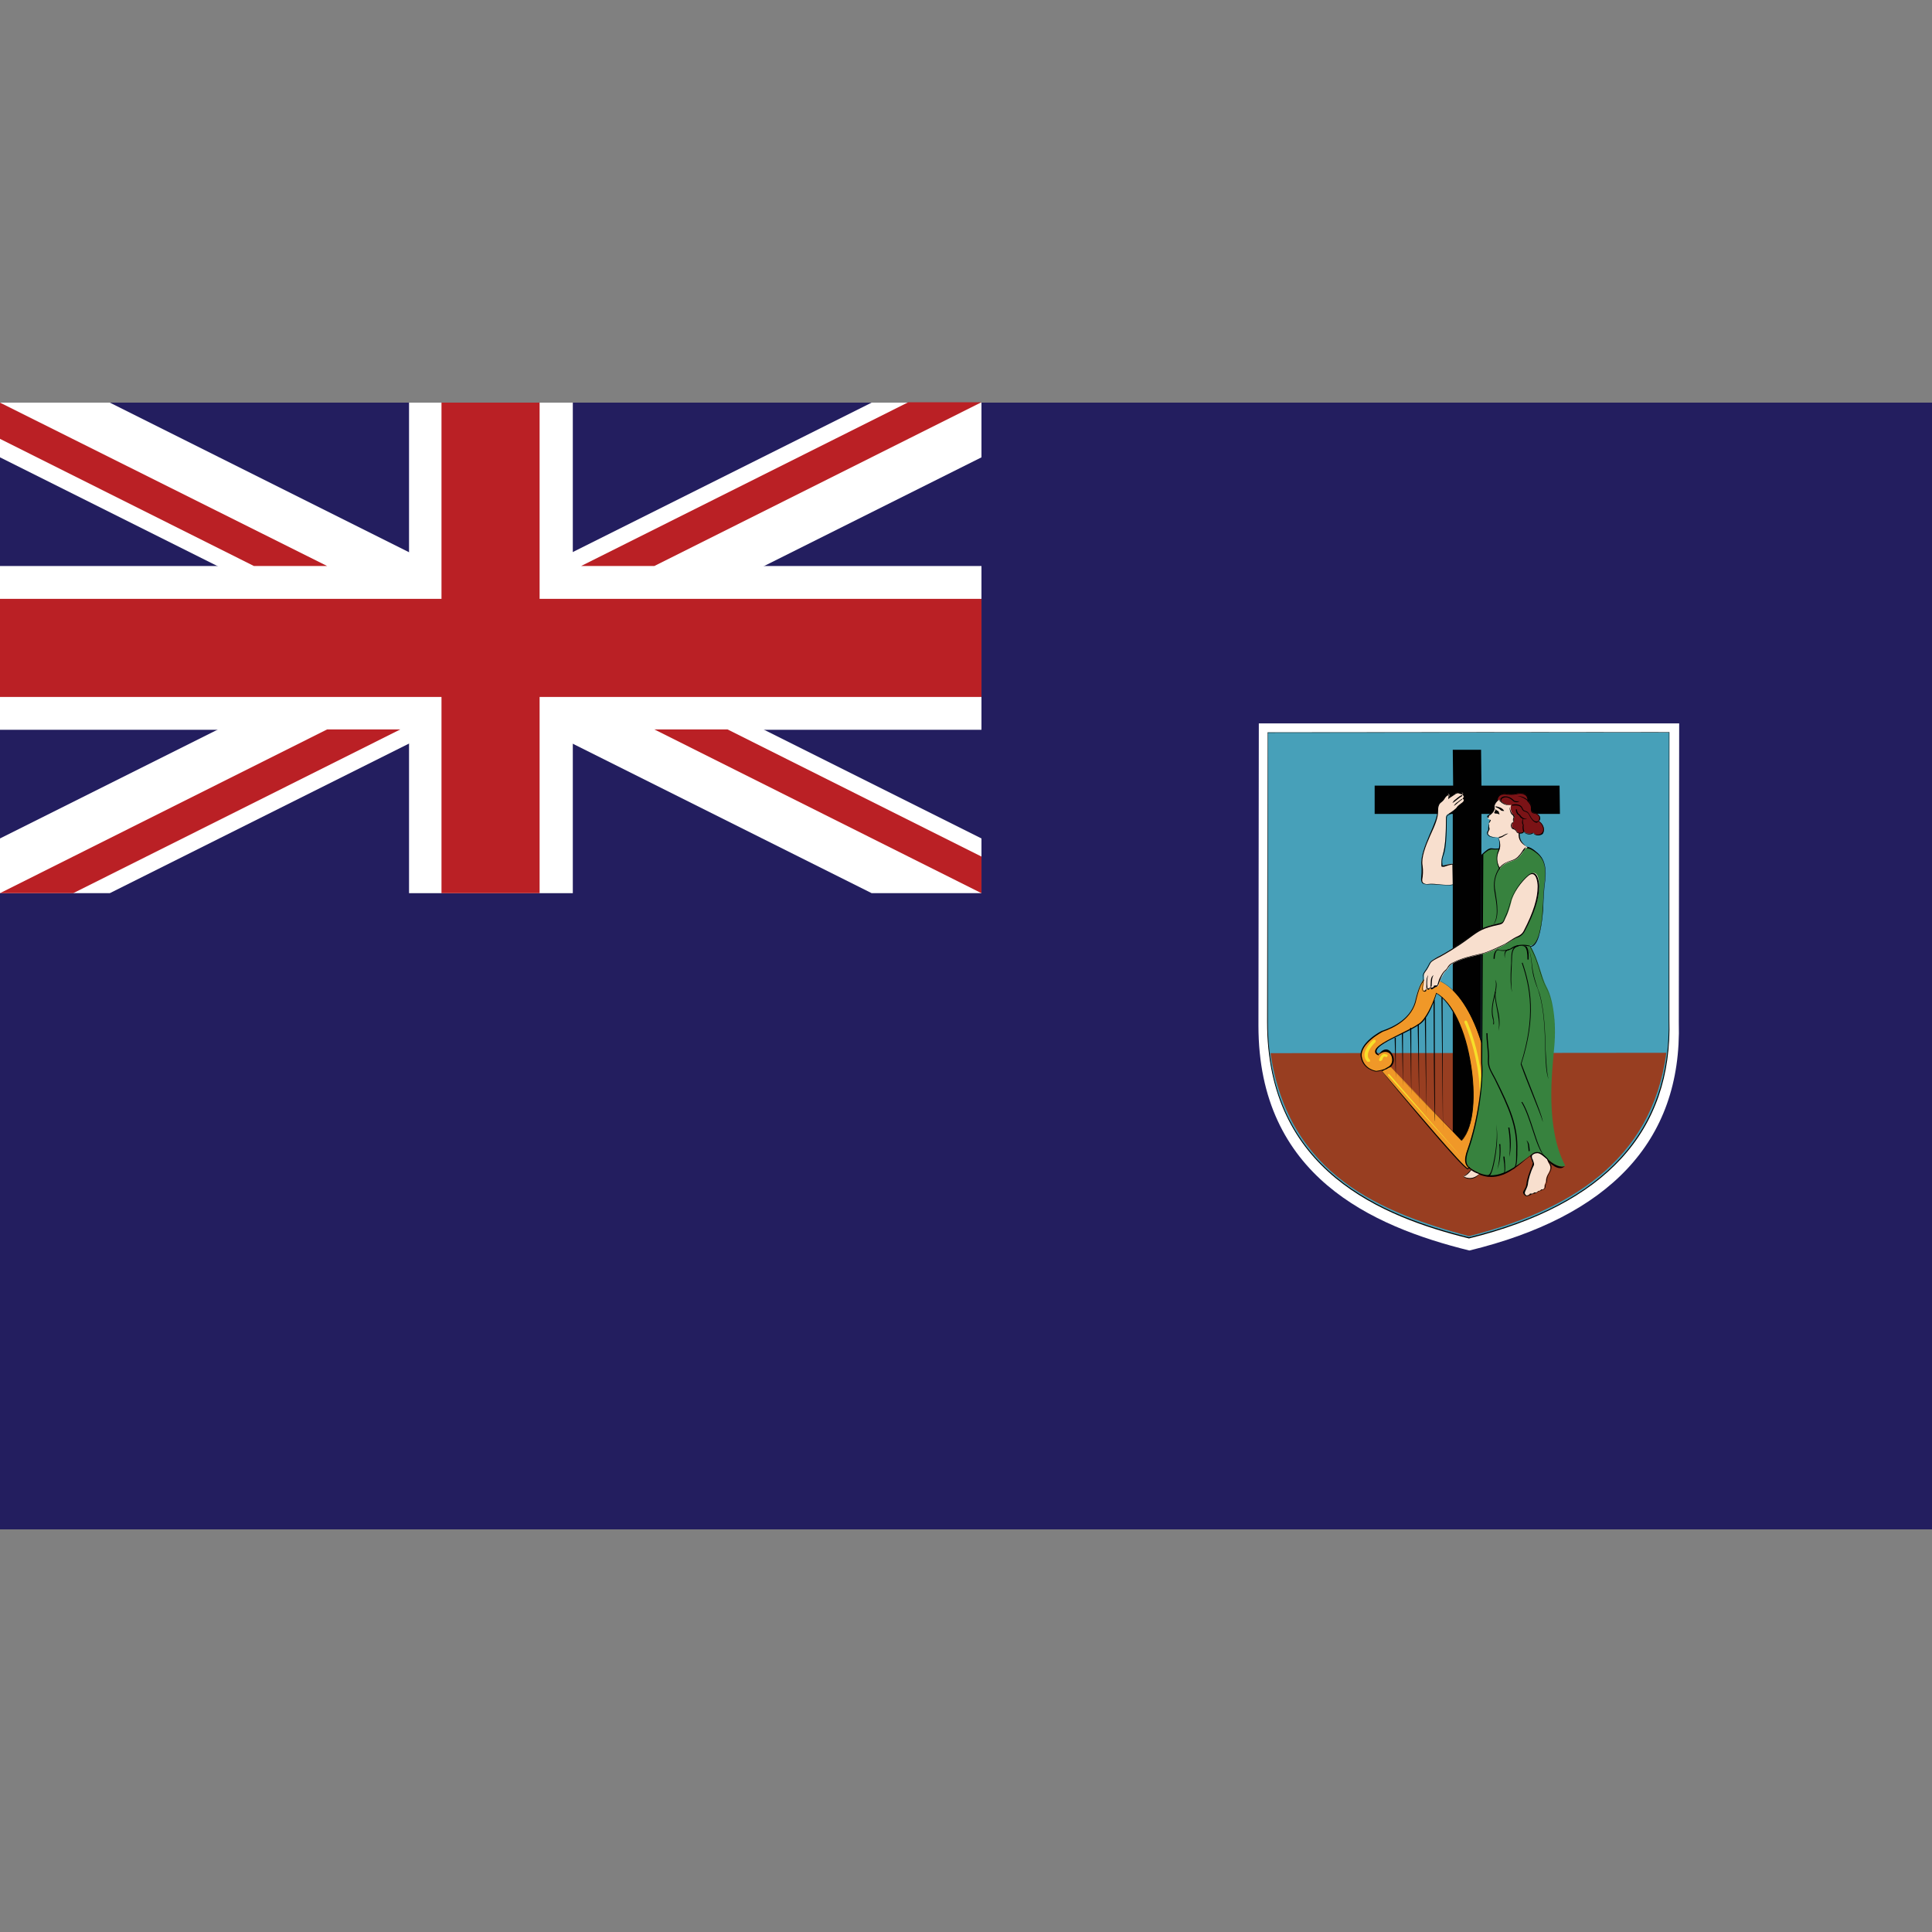 <?xml version="1.0" ?><svg id="Layer_1" style="enable-background:new 0 0 512 512;" version="1.1" viewBox="0 0 512 512" xml:space="preserve" xmlns="http://www.w3.org/2000/svg" xmlns:xlink="http://www.w3.org/1999/xlink"><rect x="0" y="0" width="512" height="512" fill="#808080" stroke="none"/><style type="text/css">
	.st0{fill:#231E5F;}
	.st1{fill:#FFFFFF;}
	.st2{fill:#47A0B9;}
	.st3{fill:#010101;}
	.st4{fill:#983E21;}
	.st5{fill:#F09828;}
	.st6{fill:#F7DF29;}
	.st7{fill:#BA2025;}
	.st8{fill:#37823E;}
	.st9{fill:#F8DFCE;}
	.st10{fill:#7B1316;}
	.st11{fill:none;}
</style><g><rect class="st0" height="298.6" width="512" y="106.7"/><path class="st1" d="M333.6,191.7H445l-0.1,79.2c0.9,31.9-18.9,51.6-55.5,60.5c-25.9-6.4-55.9-19.8-55.9-59.6L333.6,191.7z"/><path class="st2" d="M336,194.1h106.4l-0.1,75.9c0.9,30.5-18.1,49.5-53,58c-24.8-6.2-53.4-18.9-53.4-57.1L336,194.1z"/><g><path class="st3" d="M389.3,328.2L389.3,328.2c-23-5.7-53.5-17.9-53.5-57.3l0.1-76.8l106.5-0.1v76.1    C443.3,299.8,425.4,319.3,389.3,328.2L389.3,328.2L389.3,328.2z M442.3,194.1L336,194.2v76.7c0,39.2,30.4,51.3,53.3,57    c36-8.8,53.7-28.3,52.9-57.9L442.3,194.1L442.3,194.1z"/></g><path class="st4" d="M441.6,279c-3.9,29.1-26.3,41.9-52.3,48.6c-23-6.2-47.8-16-52.6-48.5L441.6,279z"/><polygon class="st3" points="364.3,208.2 385.1,208.2 385,198.7 392.5,198.7 392.6,208.2 413.3,208.2 413.4,215.7 392.6,215.7    392.4,303.2 385,303.3 385,215.7 364.3,215.7  "/><path class="st5" d="M368.4,282.6l18.9,19.7c6.6-7.2,2-34.1-6.6-39.1c-1,3.2-2.8,7-4.7,8.2c-4.1,2.8-14.2,6.1-10.8,8.2   c0.8-1.1,2.8-2.1,3.7,0.3c1.1,3.7-4.2,4-4.2,4s-3.4-0.4-4-3.8c-0.6-3.4,5-6.6,5.5-6.8c0.5-0.2,7.8-2.1,9-8.6   c1.5-6.4,3.1-5.4,3.4-5.5c9.6,0.9,15.8,18.1,16.2,30.1c0.4,12-4.9,20-5.8,20.5c-0.9,0.5-22.8-25.9-22.8-25.9L368.4,282.6z"/><g><path class="st3" d="M389,309.9c-1.4,0-20.6-23.3-22.8-26l0.2-0.2c-0.9,0.2-1.6,0.3-1.7,0.3s-3.5-0.5-4.1-3.9    c-0.6-3.7,5.5-6.9,5.6-6.9c3-1,8-3.3,9-8.5c1.4-5.6,2.8-5.6,3.3-5.6c9.8,0.9,16.2,18.2,16.6,30.2C395.4,301.3,390,309.3,389,309.9    L389,309.9L389,309.9z M368,283c-0.3,0.2-0.6,0.4-1,0.5l-0.7,0.4c8.6,10.1,21.6,25.5,22.7,25.7c0.9-0.6,6.1-8.5,5.8-20.4    c-0.3-11.9-6.6-29.1-16.1-30c-1.4,0-2.4,1.8-3.3,5.5c-1,5.3-6,7.7-8.9,8.7c-0.2,0.1-6.2,3.2-5.6,6.7c0.6,3.3,3.8,3.7,3.8,3.7    s1.1-0.1,2.2-0.5l1.2-0.7c0.8-0.6,1-1.5,0.7-2.6c-0.7-1.9-2.8-1.3-3.5-0.3c-0.7-0.3-0.9-0.6-0.9-1.1c0.1-1.4,3.2-2.9,6.6-4.6    c1.8-0.9,3.7-1.8,5-2.7c1.8-1.2,3.6-5,4.6-8.2c4.3,2.3,7.9,9.9,9.3,19.4c1.1,7,1,15.9-2.5,19.8L368.5,283l18.9,19.2    c2.7-3.2,3.7-10.7,2.3-19.6c-1.5-9.4-5-16.9-9-19.3c-0.9,3.1-2.6,7-4.5,8.2c-1.3,0.9-3.1,1.8-5,2.7c-3.1,1.5-6.4,3.1-6.4,4.4    c0,0.3,0.2,0.6,0.6,0.9c0.4-0.9,2.5-2.8,3.8,0.4c0.4,1.2,0.1,2.2-0.7,2.9l-0.1-0.1l0,0l0.1,0.1l0,0L368,283L368,283z"/></g><g><polygon class="st3" points="382.4,299.8 382,264.3 382.3,264.3   "/></g><g><path class="st3" d="M380.3,297.2c-0.3,0-0.4-32.2-0.4-32.2h0.3C380.2,265.1,380.3,297.2,380.3,297.2L380.3,297.2z"/></g><g><polygon class="st3" points="378,295.3 377.6,269.7 377.9,269.7   "/></g><g><polygon class="st3" points="376.1,292.7 375.7,271.5 376,271.5   "/></g><g><polygon class="st3" points="374,290.3 373.7,272.4 374,272.4   "/></g><g><polygon class="st3" points="371.8,288 371.5,273.8 371.8,273.8   "/></g><g><polygon class="st3" points="369.9,285.8 369.6,275 369.9,275   "/></g><g><path class="st6" d="M387.7,307.1L367.9,285c-0.1-0.1-0.1-0.2,0-0.3c0.1-0.1,0.2-0.1,0.3,0L387.7,307.1L387.7,307.1z"/></g><g><path class="st6" d="M389.2,306.5c-0.1,0-0.1,0-0.2,0c-0.2-0.1-0.3-0.3-0.2-0.5c8-15.6-0.6-34.8-0.7-35s0-0.4,0.2-0.5    c0.2-0.1,0.4,0,0.5,0.2c0.1,0.2,8.8,19.7,0.6,35.6C389.5,306.4,389.3,306.5,389.2,306.5L389.2,306.5z"/></g><g><path class="st6" d="M365.8,281.2h-0.1c-0.2-0.1-0.3-0.3-0.2-0.5c0.1-0.2,0.5-1.2,1.2-1.4c0.1-0.1,0.8,0.2,0.9,0.2    c0.2,0.1,0.2,0.4,0,0.5c-0.1,0.2-0.4,0.2-0.5,0c-0.5-0.1-0.7,0.5-0.8,0.9C366.1,281.1,365.9,281.2,365.8,281.2L365.8,281.2z"/></g><g><path class="st6" d="M362.6,281.4c-0.1,0-0.2,0-0.3-0.1c-0.5-0.5-0.7-1.1-0.7-1.8c0.1-1.9,2.2-3.8,2.3-3.9c0.2-0.1,0.4-0.1,0.6,0    c0.1,0.2,0.1,0.4,0,0.6c0,0-2,1.8-2,3.4c0,0.5,0.1,0.9,0.5,1.2c0.1,0.2,0.1,0.4,0,0.6C362.8,281.3,362.7,281.4,362.6,281.4    L362.6,281.4z"/></g><path class="st1" d="M0,106.7v14.5l231,115.5h29.1v-14.5l-231-115.5H0z M260.1,106.7v14.5l-231,115.5H0v-14.5l231-115.5H260.1z"/><path class="st1" d="M108.4,236.7h43.4v-130h-43.4V236.7z M0,193.4h260.1V150H0V193.4z"/><path class="st7" d="M0,184.7h260.1v-26H0V184.7z M117,236.7h26v-130h-26V236.7z"/><path class="st7" d="M0,236.7l86.7-43.4h19.4l-86.7,43.4L0,236.7L0,236.7z M0,106.7L86.7,150H67.3L0,116.3V106.7z M154,150   l86.7-43.4h19.4L173.4,150H154z M260.1,236.7l-86.7-43.4h19.4l67.3,33.7V236.7z"/><path class="st8" d="M392.6,226.6c1.3-1.1,2-1.8,2.8-1.7c0.8,0.1,1.9,0.1,2.7-0.2c0.8-0.2,4.8-0.7,6.5-0.2c0.6,0.1,1.3,0.4,2.5,1.3   c1.2,1,2.8,2.7,2.3,7.3c-0.6,4.7-0.4,6.7-0.6,9.3c-0.4,4.6-1.5,8.4-3.3,8.1c2.5,4.4,2.8,8.1,4.4,11.1s2.6,9.1,2,15.8   c-0.6,6.6-2.4,21.5,2.9,31.5c-0.9,0.6-3,0-4.9-2s-2.7-1.9-4.3-0.8c-4.7,3.6-9.2,8-15.7,3.6c-1.5-1-2-2.2-0.9-5.3   c2.7-7.6,4.1-18.1,3.6-23V226.6z"/><g><path class="st3" d="M395.2,311.9c-1.8,0-3.6-0.6-5.4-1.9c-1.5-1-2.1-2.2-0.9-5.4c2.7-7.6,4.1-18,3.6-22.9v-55.1    c1.4-1.3,2-1.8,2.7-1.8c1.5,0.2,2.1,0.1,2.9-0.2c0.9-0.3,5.2-0.6,6.6-0.2c0.7,0.1,1.5,0.5,2.5,1.4c1,0.8,2.9,2.5,2.3,7.5    c-0.4,2.9-0.4,4.8-0.5,6.4c0,1-0.1,1.9-0.2,2.9c-0.4,3.8-1.2,8.3-3.2,8.3c1.3,2.3,2,4.6,2.6,6.6c0.5,1.6,0.9,3,1.6,4.3    c1.8,3.3,2.6,9.7,2,15.8l-0.1,1.1c-0.7,7.3-2,20.9,3,30.3c-1,1.2-2.9,0.5-5.1-1.9c-1.9-2-2.7-1.8-4.1-0.7l-1.2,0.9    C401.6,309.6,398.7,311.9,395.2,311.9L395.2,311.9z M395.4,225.1c-0.8,0-1.4,0.5-2.3,1.3l-0.3,55.3c0.4,5-0.9,15.4-3.6,23    c-1.1,3.1-0.6,4.2,0.8,5.1c5.3,3.6,9.9,0.8,14.4-2.7l1.2-0.9c1.5-1.1,2.4-1.4,4.4,0.8c1.6,1.7,3.8,2.6,4.7,2c-5-9.4-3.7-23-3-30.3    l0.1-1.1c0.7-7.1-0.5-13-2-15.7c-0.7-1.3-1.2-2.8-1.7-4.4c-0.6-2-1.3-4.3-2.7-6.7c1.7-0.2,2.8-3,3.3-8.2c0.1-1,0.1-1.9,0.2-2.9    c0.1-1.6,0.1-3.5,0.5-6.4c0.6-4.9-1.3-6.5-2.2-7.2c-1-0.8-1.7-1.2-2.4-1.3c-1.5-0.5-5.7,0-6.5,0.2    C397.4,225.1,396.3,225.2,395.4,225.1L395.4,225.1L395.4,225.1z"/></g><path class="st9" d="M397.2,221.9c0.3,1.1,0.5,2.4,0,3.7c-0.6,1.3-0.7,2.8,0.3,4.6c1.5-2.1,3.6-1.7,4.9-2.9   c1.3-1.3,1.5-2.4,2.4-2.7c-0.9-0.8-2.4-1.7-2.1-4.1c0.3-2.4,3.6-4.3,0.6-7.9c-1.9-2.3-4.7-1.7-6-0.8c-0.6,0.4-1.1,1-1.2,1.4   c-0.2,0.4,0,1.3-0.4,1.9c-0.3,0.4-0.7,0.7-1.1,1.1c-0.3,0.2-0.5,0.5-0.2,0.8c0.1,0.1,0.3,0.2,0.6,0.3c-0.1,0.3-0.3,0.6-0.4,0.8   c-0.2,0.2-0.1,0.4,0.1,0.5c-0.2,0.8,0.2,0.8-0.1,1.4c-0.3,0.5-0.6,1.1,0.4,1.6C395.1,221.7,396.5,222,397.2,221.9L397.2,221.9z"/><g><path class="st3" d="M397.4,230.4l-0.1-0.2c-0.8-1.6-0.9-3.2-0.3-4.7c0.5-1.2,0.4-2.4,0.1-3.4c0.5,1,0.7,2.3,0.1,3.5    c-0.6,1.4-0.6,2.8,0.2,4.3c0.9-1.1,2-1.5,2.9-1.8c0.7-0.2,1.4-0.5,1.9-1s0.9-1,1.2-1.5c0.3-0.5,0.6-0.9,1-1.1    c-0.2,0.4-0.4,0.8-0.8,1.2c-0.3,0.4-0.7,1-1.2,1.5s-1.2,0.8-2,1c-1,0.3-2,0.7-2.9,1.9L397.4,230.4L397.4,230.4z M404.4,224.3    c-1.2-0.8-2.2-1.7-1.9-3.8c0.1-0.8,0.5-1.5,0.9-2.2c0.9-1.6,1.8-3.2-0.2-5.7c-2.4-2.9-4.9-1.5-5.8-0.8c-0.6,0.4-1,1-1.2,1.4    c-0.1,0.1-0.1,0.4-0.1,0.6c0,0.4,0,0.9-0.3,1.3c-0.3,0.4-0.7,0.8-1.2,1.1l-0.1,0.6l-0.4-0.3c0-0.2,0.1-0.4,0.4-0.5    c0.4-0.3,0.8-0.7,1.1-1c0.2-0.3,0.3-0.7,0.3-1.1c0-0.3,0-0.5,0.1-0.7c0.2-0.5,0.7-1.1,1.3-1.5c1-0.7,3.6-2.3,6.1,0.8    c2.1,2.6,1.1,4.4,0.3,5.9c-0.4,0.7-0.8,1.4-0.9,2.1C402.5,222.6,403.5,223.4,404.4,224.3C404.4,224.2,404.4,224.2,404.4,224.3    L404.4,224.3z M396.6,222c-0.8,0-1.6-0.2-1.8-0.3c-0.4-0.2-0.6-0.5-0.7-0.7c-0.1-0.4,0.1-0.7,0.3-1c0-0.8,0-1,0.1-1.4    c0.1-0.8,0.2-1,0.4-1.3l-0.3-0.3l0.5,0.4c-0.1,0.2-0.3,0.5-0.5,0.8c0,0.8,0,1,0.1,1.2c0,0.2,0.1,0.4-0.1,0.7    c-0.2,0.3-0.3,0.6-0.3,0.9c0.1,0.2,0.3,0.4,0.6,0.6c0.2,0.1,1.3,0.4,2,0.4c0,0,0.1,0.1,0.1,0.2C396.9,222,396.7,222,396.6,222    L396.6,222z"/></g><path class="st9" d="M385,234.4c-1.8,0.4-4.6-0.3-6.7-0.1c-0.9,0.1-1.7-0.4-1.6-1.3c0.1-0.9,0.2-2.4,0.1-3.7c-0.3-2,0.7-4.9,2.1-8   s2.1-4.9,2.1-6.3c0-1,0.1-2.1,1-2.6c0.6-0.4,0.8-0.8,1-1.2c0.5-0.8,1-1,1.1-0.5c0,0.3-0.1,0.5-0.3,0.9c0.6-0.5,1.5-1,1.7-1.2   c0.2-0.2,1.3-0.9,1.4-0.2c0.4-0.2,0.7-0.2,0.8,0c0.1,0.3,0,0.4-0.2,0.5c0.3-0.1,0.7,0.5,0,1c0.3-0.1,0.7,0.4,0.1,0.9   s-1.3,0.9-1.5,1.3c-0.2,0.4-1.7,1.5-2.3,1.8c-0.6,0.3-0.6,0.6-0.6,1.5c0,9.6-1.2,8.8-1.2,11.2c0,0.6-0.1,1.2,0.5,1   c0.6-0.2,1.5-0.5,2.5-0.5V234.4z"/><g><path class="st3" d="M383.6,234.6c-0.7,0-1.4-0.1-2.1-0.1c-1.1-0.1-2.2-0.2-3.2-0.1c-0.7,0-1.2-0.2-1.4-0.4    c-0.2-0.3-0.3-0.6-0.3-1c0.1-1,0.2-2.4,0.1-3.6c-0.3-2.2,0.9-5.3,2.1-8.1c1.4-3.2,2.1-4.9,2.1-6.3c0-1,0.1-2.1,1-2.7    c0.5-0.3,0.7-0.6,0.8-0.9c0.5-0.7,0.8-1,1.1-1c0.3,0.5,0.3,0.8,0.2,1.1c0.3-0.4,0.7-0.7,1.1-0.9c0.6-0.4,1.1-0.8,1.5-0.8l0.8,0.2    c0.5,0.5,0.5,0.7,0.3,0.9l-0.1-0.5l-0.2,0.1l-0.7-0.2c-0.4-0.2-0.8,0-1.2,0.3c-0.7,0.5-1.3,0.8-1.7,1.2c0.1-0.6,0.1-0.8,0.1-1    c-0.2-0.1-0.5,0.1-0.9,0.6c-0.3,0.5-0.5,0.8-1,1.2c-0.8,0.5-0.9,1.5-0.9,2.5c0,1.5-0.6,3.2-2.1,6.4c-1.2,2.7-2.4,5.8-2,7.9    c0.2,1.3,0.1,2.7-0.1,3.7c0,0.3,0,0.6,0.2,0.8s0.6,0.4,1,0.4c1.7-0.2,2.4,0,3.5,0.1c1.3,0.1,2.6,0.2,3.4,0l-0.1-5.3    c-0.7,0.1-1.6,0.4-2.2,0.6h-0.6c-0.2-0.2-0.1-0.4-0.1-0.8c0-1.1,0.1-1.5,0.3-2.1c0.3-1.2,0.9-2.9,0.9-9.4c0-0.9,0-1.3,0.7-1.6    c0.6-0.2,2-1.4,2.2-1.7c0.2-0.3,0.5-0.5,0.9-0.8c0.2-0.2,0.4-0.3,0.6-0.5c0.3-0.2,0.3-0.5,0.3-0.6l0,0c0.3,0.3,0.2,0.6-0.1,0.8    c-0.2,0.2-0.5,0.4-0.7,0.5c-0.4,0.3-0.7,0.5-0.8,0.7c-0.2,0.4-1.8,1.6-2.4,1.8c-0.5,0.2-0.5,0.5-0.5,1.4c0,6.5-0.5,8.3-0.9,9.4    c-0.2,0.6-0.3,1-0.3,1.7l0.1,0.9c1-0.2,1.9-0.5,2.8-0.5l0.1,5.6C384.6,234.6,384.2,234.6,383.6,234.6L383.6,234.6z"/></g><path class="st9" d="M385.4,255.1c2.8-1.4,6.1-1.9,7.8-2.4c1.7-0.4,4.4-1.7,5.7-2.4c1.3-0.7,2.4-1.6,3.1-1.9   c0.7-0.3,1.6-0.8,2.1-1.7c2.4-4.8,3.8-8.6,3.8-11.9c0-2.2-0.6-4.6-2.7-2.9c-2,1.6-4.2,4.8-4.7,7.1c-0.9,3.5-1.6,4.3-1.8,4.9   c-0.2,0.7-0.9,0.7-1.8,0.9c-3.7,0.8-4.6,1.4-7.3,3.4c-2.8,2.1-5.7,3.9-7.8,5c-2,1.1-2.4,1.3-2.8,2.2s-0.8,1.6-1.2,2   c-0.4,0.4-0.5,0.9-0.4,1.4c0.1,0.4-0.1,2.3-0.2,2.9c0,0.6,0.1,0.8,0.4,0.8s0.6-0.1,0.7-0.8c-0.1,0.7,0.9,0.5,1-0.1   c0,0.8,1.1,0.3,1.1-0.4c0,0.5,0.8,0.2,0.9-0.1c0.2-0.6,0.3-1.3,0.6-1.8c0.4-0.7,0.8-1.7,1.5-2.2C384.1,256.6,383.7,256,385.4,255.1   L385.4,255.1z"/><g><path class="st3" d="M377.5,262.8L377.5,262.8c-0.6-0.1-0.6-0.5-0.6-0.9l0.1-0.7c0.1-0.7,0.1-1.9,0.1-2.2    c-0.1-0.6,0.1-1.1,0.4-1.5c0.3-0.4,0.7-1,1.2-2c0.4-0.8,0.8-1,2.3-1.9l0.6-0.3c1.3-0.7,4.6-2.6,7.7-5c2.8-2.1,3.6-2.6,7.4-3.5    c1.1-0.2,1.5-0.3,1.7-0.8c0.1-0.2,0.2-0.4,0.3-0.7c0.3-0.7,0.9-1.8,1.5-4.2c0.6-2.3,2.7-5.5,4.8-7.2c2.3-1.9,2.9,1.6,2.9,3    c0,3.2-1.2,6.9-3.8,11.9c-0.6,1.1-1.6,1.6-2.1,1.7c-0.4,0.1-0.9,0.5-1.5,0.8c-0.5,0.3-1,0.7-1.7,1c-1.7,0.9-4.2,2-5.7,2.4    l-1.3,0.3c-1.8,0.4-4.2,1-6.5,2.1c-1,0.5-1.2,0.9-1.5,1.3c-0.2,0.3-0.3,0.5-0.6,0.8c-0.6,0.4-1,1.2-1.3,1.9s-0.5,1.2-0.6,1.6    c-0.2,0.6-0.6,0.9-0.9,0.9l0,0c-0.2,0.1-0.7,0.6-1.1,0.6l-0.4-0.6c0.2,0.4-0.2,0.7-0.5,0.7l-0.5-0.6c0.7,0.4,1,0.2,1-0.1    c0.7,0.3,1.1,0,1.1-0.4l1-0.1h-0.1c0.3-0.9,0.4-1.4,0.6-1.8c0.5-1,0.9-1.7,1.5-2.2c0.3-0.2,0.4-0.4,0.6-0.7    c0.2-0.4,0.5-0.9,1.6-1.4c2.2-1.1,4.7-1.7,6.5-2.1l1.3-0.3c1.5-0.4,4-1.6,5.7-2.4c0.6-0.3,1.1-0.7,1.6-1c0.6-0.4,1.1-0.7,1.5-0.9    c0.5-0.2,1.5-0.6,2-1.6c2.6-5,3.7-8.7,3.7-11.8c0-1-0.4-4.5-2.5-2.8c-2,1.7-4.2,4.8-4.7,7.1c-0.6,2.5-1.2,3.6-1.5,4.3    c-0.1,0.3-0.2,0.5-0.3,0.7c-0.2,0.6-0.8,0.8-1.4,0.9c-4.1,0.9-5,1.5-7.7,3.5c-3.2,2.4-6.5,4.3-7.8,5l-0.6,0.3    c-1.5,0.8-1.8,1-2.2,1.8c-0.5,1-0.9,1.6-1.2,2c-0.3,0.4-0.4,0.8-0.4,1.3c0,0.3,0,1.4-0.1,2.2l-0.1,0.7c0,0.6,0.1,0.7,0.3,0.7h0.1    c0.3,0,0.5-0.4,0.5-0.7C378.2,262.6,377.8,262.8,377.5,262.8L377.5,262.8z"/></g><path class="st9" d="M405.6,306.3c0.2,0.7,0.5,1.5,0.7,1.9c0.1,0.5-0.1,0.6-0.2,0.9c-0.7,1.4-1.4,3.6-1.5,4.8   c-0.1,0.7-0.5,1.3-0.8,1.7c-0.2,0.4-0.1,0.8,0.4,1.2c0.3,0.2,1.1-0.1,1.2-0.5c0.3,0.3,0.9,0.2,1.1-0.3c0.3,0.3,0.8,0.1,1.1-0.4   c0.3,0.2,0.7-0.2,0.8-0.4c0.4,0.2,0.9,0,0.9-0.9c0-0.2,0.1-0.5,0.2-0.7s0.2-0.6,0.2-0.9c0-0.3,0.2-1,0.5-1.5   c0.3-0.5,0.8-1.3,0.6-2.2c-0.2-0.8-0.5-0.7-0.8-1.8c-0.7-0.7-1.6-1.7-2.6-1.8C406.5,305.4,406,306.1,405.6,306.3L405.6,306.3z"/><g><path class="st3" d="M404.5,317l-0.3-0.1c-0.6-0.5-0.7-0.9-0.4-1.4c0.4-0.6,0.7-1.2,0.7-1.7c0.1-1.1,0.8-3.3,1.5-4.8l0.2-0.8    c-0.1-0.2-0.2-0.5-0.3-0.8c-0.1-0.4-0.3-0.7-0.4-1.1c0.6-0.6,1.1-1,1.9-1c1.1,0.1,2.1,1.1,2.8,1.8c0.2,0.7,0.4,0.9,0.5,1.1    s0.3,0.4,0.4,0.7c0.2,0.9-0.3,1.7-0.6,2.2c-0.3,0.5-0.5,1.2-0.5,1.5c0,0.3,0,0.8-0.2,1c-0.1,0.2-0.2,0.5-0.2,0.6    c0,0.8-0.4,1.1-0.8,1.1c-0.3,0.1-0.6,0.4-1,0.4c-0.3,0.2-0.6,0.5-0.9,0.5c-0.4,0.1-0.7,0.3-1,0.3C405.5,316.8,404.9,317,404.5,317    L404.5,317z M407.5,305.6c-0.8,0-1.2,0.3-1.5,0.6c-0.1,0.4,0,0.8,0.2,1.1c0.1,0.3,0.2,0.6,0.3,0.9c0.1,0.4,0,0.6-0.1,0.8    c-0.8,1.6-1.4,3.7-1.5,4.9c-0.1,0.6-0.4,1.1-0.6,1.6c-0.3,0.6-0.3,0.9,0.2,1.3h0.2c0.3,0,0.8-0.2,0.8-0.5c0.8,0.1,1-0.1,1.1-0.3    c0.6,0.1,0.9-0.1,1.1-0.4c0.5,0,0.7-0.2,0.8-0.4c0.9,0,0.9-0.3,0.9-0.8c0-0.2,0.1-0.5,0.3-0.7c0.1-0.2,0.2-0.5,0.1-0.9    c0-0.4,0.2-1.1,0.5-1.6c0.3-0.5,0.8-1.3,0.6-2.1c-0.1-0.3-0.2-0.5-0.3-0.7c-0.2-0.2-0.3-0.5-0.5-1.1    C409.3,306.7,408.4,305.7,407.5,305.6L407.5,305.6L407.5,305.6z"/></g><path class="st9" d="M387.8,311.7c0.9,0.9,2.8,0.9,4.2-0.6c-0.5-0.2-1.6-0.7-2.1-1.1C389.3,310.7,388.5,311.5,387.8,311.7   L387.8,311.7z"/><g><path class="st3" d="M389.5,312.4c-0.7,0-1.3-0.2-1.7-0.6c0.7-0.4,1.5-1.2,2.1-1.9c0.6,0.4,1.7,0.8,2.2,1.1    C391.4,312,390.5,312.4,389.5,312.4L389.5,312.4z M389.9,310.1c-0.5,0.7-1.3,1.5-2,1.7c0.4,0.2,1,0.4,1.6,0.4l0,0    c0.9,0,1.8-0.4,2.5-1.1C391.4,311,390.4,310.5,389.9,310.1L389.9,310.1z"/></g><path class="st10" d="M396.7,212.3c0.3-2.2,1.9-2.2,2.9-1.9c0.4,0.1,1.4,0.2,2.3-0.1c1.9-0.5,3.2,0.2,3.1,1.9c0.5,0.4,1,1.3,0.9,2   c-0.1,0.7,0.1,1.1,0.7,1.2c0.7,0.1,2.2,0.9,1.2,2.1c0.9,0.6,1.7,2,1.2,3s-2,1.1-2.6,0.2c-0.7,0.3-1.8,0.4-2.5-0.3   c-0.5,0.6-1.7,0.5-1.9,0c-0.2-0.5-0.6-0.8-1-0.9c-0.5-0.2-0.5-1.5,0.2-1.7c-0.1-0.4-0.1-0.9,0.1-1.1c0.2-0.2,0-0.6-0.4-1   c-0.4-0.3-0.8-1.7-0.4-2.4c-0.7,0.3-2.4-0.5-2.7-1C397.5,211.9,397,211.9,396.7,212.3L396.7,212.3z"/><g><path class="st3" d="M407.6,221.4c-0.5,0-1-0.2-1.3-0.6c-0.4,0.4-1.6,0.6-2.5-0.3c-0.1,0.6-1.7,0.5-1.9,0c-0.2-0.4-0.5-0.7-1-0.8    c-0.3-0.1-0.5-0.6-0.5-0.9c0-0.5,0.3-0.9,0.7-1c-0.2-0.2-0.2-0.8,0-1.1c0-0.4-0.1-0.6-0.4-0.8c-0.4-0.3-0.7-1.3-0.6-2    c0.1,0.7,0.4,1.6,0.8,1.8c0.3,0.2,0.5,0.5,0.5,0.8c-0.3,0.5-0.3,1-0.2,1.3c-0.4,0.2-0.6,0.6-0.6,0.9s0.1,0.6,0.3,0.7    c0.5,0.2,0.9,0.5,1.1,1c0.2,0.4,1.3,0.4,1.7,0c1.1,0.8,1.9,0.6,2.5,0.3c0.9,0.8,2.1,0.6,2.6-0.2c0.5-0.9-0.2-2.3-1.1-2.8    c0.2-0.5,0.3-0.9,0.2-1.2c-0.2-0.5-0.9-0.9-1.3-0.9c-0.8-0.1-0.9-0.6-0.9-1.3c0.1-0.7-0.4-1.5-0.9-1.9c0-0.7-0.1-1.2-0.4-1.5    c-0.5-0.5-1.4-0.7-2.5-0.4c-0.9,0.2-2.2,0.1-2.4,0.1c-1.6-0.3-2.5,0.2-2.7,1.7l-0.3,0.1c0.3-1.7,1.3-2.5,3.1-2    c0.2,0,1.4,0.2,2.3-0.1c1.2-0.3,2.2-0.2,2.8,0.5c0.3,0.4,0.5,0.9,0.4,1.6c0.5,0.3,1,1.2,0.9,2c-0.1,0.7,0,0.9,0.6,1    c0.5,0.1,1.3,0.5,1.5,1.1c0.1,0.3,0.2,0.7-0.3,1.2c1,0.4,1.7,1.9,1.2,3C408.9,221.1,408.3,221.4,407.6,221.4L407.6,221.4z     M399.9,213.4c-1,0-1.9-0.5-2.2-0.9c-0.2-0.2-0.3-0.3-0.5-0.3h-0.1c0.4-0.2,0.6-0.1,0.8,0.2c0.3,0.4,1.5,1,2.3,1l0,0    C400.1,213.4,400,213.4,399.9,213.4L399.9,213.4z"/></g><g><path class="st3" d="M397.2,222.1v-0.3c0.6-0.1,1-0.3,1.3-0.5c0.4-0.2,0.7-0.4,1.2-0.4c-0.4,0.2-0.8,0.4-1.1,0.6    C398.2,221.8,397.8,222,397.2,222.1L397.2,222.1z"/></g><g><path class="st11" d="M394.6,218.5c0.1,0.1,0.2,0.1,0.3,0.2c0.2,0.1,0.5,0.1,0.8,0.2L394.6,218.5z"/></g><g><path class="st11" d="M394.9,217.2c0.2,0.1,0.4,0.1,0.5,0.3L394.9,217.2z"/></g><g><path class="st3" d="M401.9,212.6c-0.3,0-0.7-0.1-0.9-0.3c-0.8-0.8-1.7-1.2-2.5-0.9c-0.3,0.1-0.6,0.3-0.6,0.5l-0.1,0.5l-0.2-0.6    c0.1-0.3,0.4-0.6,0.8-0.7c0.9-0.2,1.9,0.1,2.8,1c0.3,0.3,1.2,0.3,1.5,0.2C402.5,212.5,402.2,212.6,401.9,212.6L401.9,212.6z"/></g><g><path class="st3" d="M407.2,218h-0.1c-0.6-0.1-1.3-0.8-1.9-2.1c-0.3-0.6-0.7-0.7-1-0.8c-0.3-0.1-0.7-0.2-0.9-0.8    c-0.5-1.2-2.3-0.8-2.6-0.8l-0.1-0.2c1.1-0.3,2.5-0.2,2.9,0.9c0.2,0.5,0.4,0.6,0.7,0.7c0.4,0.1,0.8,0.3,1.1,0.9    c0.6,1.2,1.2,1.9,1.8,1.9c0.2,0,0.5,0,0.7-0.3C407.7,217.8,407.4,218,407.2,218L407.2,218z"/></g><g><path class="st3" d="M403.8,220.5c-0.3-0.4-0.4-1.3-0.2-1.9c-0.4-0.4-0.2-1.4,0-1.8c0,0.5-0.1,1.4,0.2,1.8c-0.1,0.6,0,1.4,0.2,1.8    L403.8,220.5L403.8,220.5z"/></g><g><path class="st11" d="M401.2,217.8c0,0.4,0.5,1.1,1.3,1.2L401.2,217.8z"/></g><g><path class="st11" d="M406.4,220.7c-0.4-0.6-0.4-1.1-0.3-1.7L406.4,220.7z"/></g><g><path class="st3" d="M404.1,217.1c-0.9,0-1.4-0.7-1.5-1c-0.6-0.2-0.9-1-0.9-1.6h0.3c0,0.5,0.3,1.2,0.8,1.4    c0.2,0.4,0.9,1.2,1.9,1.1C404.5,217.1,404.3,217.1,404.1,217.1L404.1,217.1z"/></g><g><path class="st3" d="M404.9,212.3c-0.7-0.6-1.6-1.2-2.8-1.3c1.3-0.1,2.2,0.5,2.9,1.1L404.9,212.3L404.9,212.3z"/></g><g><path class="st3" d="M395.5,245.3c1.8-2,1.1-5.8,0.6-8.7c-0.5-2.7,0-4.8,1.2-6.6l0.2,0.1c-1.2,1.7-1.7,3.8-1.2,6.2    C396.8,239.5,397.5,243.5,395.5,245.3L395.5,245.3z"/></g><g><path class="st3" d="M398.5,252c-0.7,0-1.4-0.1-2-0.4c1.4,0.4,3.2,0.3,4.2-0.5c1.1-0.8,3.2-0.9,4.7-0.5v0.2    c-1.4-0.3-3.4-0.3-4.5,0.5C400.3,251.7,399.4,252,398.5,252L398.5,252z"/></g><g><path class="st3" d="M400.7,263c-0.5-2.2-0.4-4.5-0.3-6.5c0.1-0.9,0.1-1.8,0.1-2.5c0-2.3,0.6-3.3,1.9-3.5v0.3    c-1,0.2-1.7,0.8-1.7,3.3c0,0.7-0.1,1.6-0.1,2.5C400.5,258.5,400.4,260.7,400.7,263L400.7,263z"/></g><g><path class="st3" d="M398.8,254c-0.4-2.1,0.4-2.3,1.2-2.5l0.2,0.2H400C399.3,251.9,398.7,252.1,398.8,254L398.8,254z"/></g><g><path class="st3" d="M396.1,254.1h-0.3c0-1.1,0.3-2,0.8-2.3c0.2-0.2,0.5-0.2,0.7-0.2l-0.6,0.3C396.4,252.2,396.1,253,396.1,254.1    L396.1,254.1z"/></g><g><path class="st3" d="M410.4,286c-0.7-1.6-0.8-4.5-0.9-7.9c-0.1-4.7-0.3-10.5-1.6-14.8c-0.2-0.7-0.4-1.4-0.7-2    c-0.6-1.7-1.1-3.1-1.3-5.8c-0.3-3.3-0.8-4.4-1.4-4.7c0.5,0.6,0.7,1.7,0.6,3.5h-0.3c0-1.8-0.2-2.9-0.7-3.4    c-0.2-0.1-0.3-0.2-0.5-0.2c0,0-0.1,0-0.2,0c0.3-0.2,0.5-0.2,0.7,0c0.9,0.1,1.5,1,1.9,4.9c0.3,2.7,0.8,4.1,1.3,5.7    c0.2,0.6,0.4,1.2,0.7,2c1.3,4.4,1.5,10.2,1.6,14.9C409.8,281.5,409.9,284.4,410.4,286L410.4,286z"/></g><g><path class="st3" d="M408.9,297.4c-0.5-1.7-1.6-4.3-2.9-7.6c-0.9-2.3-2-4.9-3-7.8c4-12.6,2.5-20.3,0.3-26.8l0.2-0.1    c2.2,6.5,3.7,14.2-0.3,26.8c1.1,2.8,2.1,5.5,3,7.7C407.5,293,408.6,295.6,408.9,297.4L408.9,297.4z"/></g><g><path class="st3" d="M395.9,271.5l-0.2-0.1c0.1-0.5,0.1-0.9-0.1-1.4c-0.2-0.9-0.6-2.3,0.3-5.9c0.6-2.3,0.7-3.8,0.3-4.5    c0.6,0.7,0.5,2.1-0.1,4.5c-0.9,3.5-0.5,4.9-0.3,5.8C395.9,270.5,396,270.9,395.9,271.5L395.9,271.5z"/></g><g><path class="st3" d="M397.1,273.2c0.4-1.9-0.1-4.2-0.5-6.3c-0.3-1.6-0.6-3-0.4-4.1l0.2,0.1c-0.2,1,0.1,2.5,0.4,4    C397.3,269,397.7,271.3,397.1,273.2L397.1,273.2z"/></g><g><path class="st3" d="M401,309.9c0.8-0.8,0.8-2.4,0.8-3.7c0-0.4,0-0.7,0-1c0.3-6.7-2-11.6-5.7-19.2l-0.6-1.1    c-0.7-1.4-1.3-2.3-1.2-4.1c0.1-1.2-0.1-2.6-0.2-3.9c-0.1-1.1-0.2-2.1-0.2-3.1h0.3c0,0.9,0.1,2,0.2,3.1c0.1,1.4,0.3,2.8,0.2,3.9    c-0.1,1.7,0.4,2.6,1.1,3.9l0.6,1.1c3.8,7.6,6.1,12.6,5.8,19.3c0,0.3,0,0.6,0,1C402,307.6,402.1,309.3,401,309.9L401,309.9z"/></g><g><path class="st3" d="M394.2,311.8C394.1,311.8,394.1,311.8,394.2,311.8l-0.1-0.3c0.2,0,0.7-0.1,1.1-1.2c0.4-1,2-7.8,1.3-12.4    c0.9,4.7-0.7,11.5-1.1,12.5C395.1,311.4,394.7,311.8,394.2,311.8L394.2,311.8z"/></g><g><path class="st3" d="M396.8,309.9c0.7-2.5,0.7-5.5,0.5-6.7h0.3C397.7,304.4,397.8,307.4,396.8,309.9L396.8,309.9z"/></g><g><path class="st3" d="M400,306.6c0.2-2.1,0.2-4.9-0.3-7.8h0.3C400.5,301.6,400.5,304.5,400,306.6L400,306.6z"/></g><g><path class="st3" d="M398.3,311.3c0.6-0.4,0.4-2.5,0.2-3.8l-0.1-1h0.3l0.1,1C398.9,309.1,399.1,311.1,398.3,311.3L398.3,311.3z"/></g><g><path class="st3" d="M409.4,306.4c-1.2-0.8-2.2-3.7-3.2-6.8c-0.9-2.8-1.9-5.7-3-7.5l0.2-0.1c1.1,1.7,2.1,4.7,3,7.5    C407.4,302.6,408.4,305.5,409.4,306.4L409.4,306.4z"/></g><g><path class="st3" d="M405.1,305.1L405.1,305.1c-0.1-1-0.1-2.3-0.6-2.9c0.8,0.5,0.8,1.7,0.9,2.8L405.1,305.1L405.1,305.1z"/></g><g><path class="st11" d="M380.3,261.3c0-0.7-0.1-1.3,0.7-2.4L380.3,261.3z"/></g><g><path class="st3" d="M379.2,261.7l-0.1-0.4c0.1-2,0.1-2.3,0.8-2.9c-0.4,0.8-0.4,1-0.5,2.9L379.2,261.7L379.2,261.7z"/></g><g><path class="st3" d="M378.3,261.8H378v-1c0-1,0-1.6,0.5-2.4c-0.3,0.9-0.3,1.5-0.3,2.4L378.3,261.8L378.3,261.8z"/></g><g><path class="st11" d="M386.8,210.2c-0.3,0.2-1.8,1.4-2.5,1.9L386.8,210.2z"/></g><g><path class="st3" d="M384.9,212.8l0.4-0.6c1.3-1.1,1.9-1.5,2.2-1.5v0.3c-0.2,0-1,0.6-2.1,1.5L384.9,212.8L384.9,212.8z"/></g><g><path class="st3" d="M385.3,213.6c0.2-0.5,0.6-0.8,0.9-1c0.5-0.4,0.9-0.7,1.2-0.9l0.1,0.2c-0.3,0.1-0.7,0.5-1.1,0.8    C386.1,213,385.7,213.3,385.3,213.6L385.3,213.6z"/></g><g><path class="st11" d="M383.7,211.6c-0.2,0.2-0.7,0.7-0.9,0.8L383.7,211.6z"/></g><g><path class="st11" d="M405.5,316.4c-0.1-0.2-0.1-0.7,0.1-1.3L405.5,316.4z"/></g><g><path class="st11" d="M406.6,316.1c-0.2-0.2,0-0.9,0.2-1.4L406.6,316.1z"/></g><g><path class="st11" d="M407.7,315.7c-0.2-0.1-0.3-0.5,0-1.1V315.7z"/></g><g><path class="st11" d="M408.5,315.3c-0.1,0-0.2-0.3,0-1V315.3z"/></g><path class="st3" d="M396.2,214.3c0.4,0.6,0.9,0.5,1,0.9c0.1,0.4,0.1,0.4,0.2,0.5c0.1,0.1-0.2,0.1-0.4,0c-0.1-0.1-0.5-0.1-0.7-0.1   s-0.5-0.3-0.3-0.3s0.1-0.1,0.1-0.2c0-0.1,0.1-0.3,0.2-0.3s0,0,0-0.2C396.2,214.5,396.1,214.1,396.2,214.3L396.2,214.3z"/><path class="st3" d="M396.5,213.7c0.5,0.1,1.4,0.3,1.9,0.9c0.4,0.4,0.1,0.3-0.1,0.3s-0.6-0.1-0.7-0.3c-0.2-0.2-0.7-0.5-1-0.6   S396.1,213.7,396.5,213.7L396.5,213.7z"/></g></svg>
